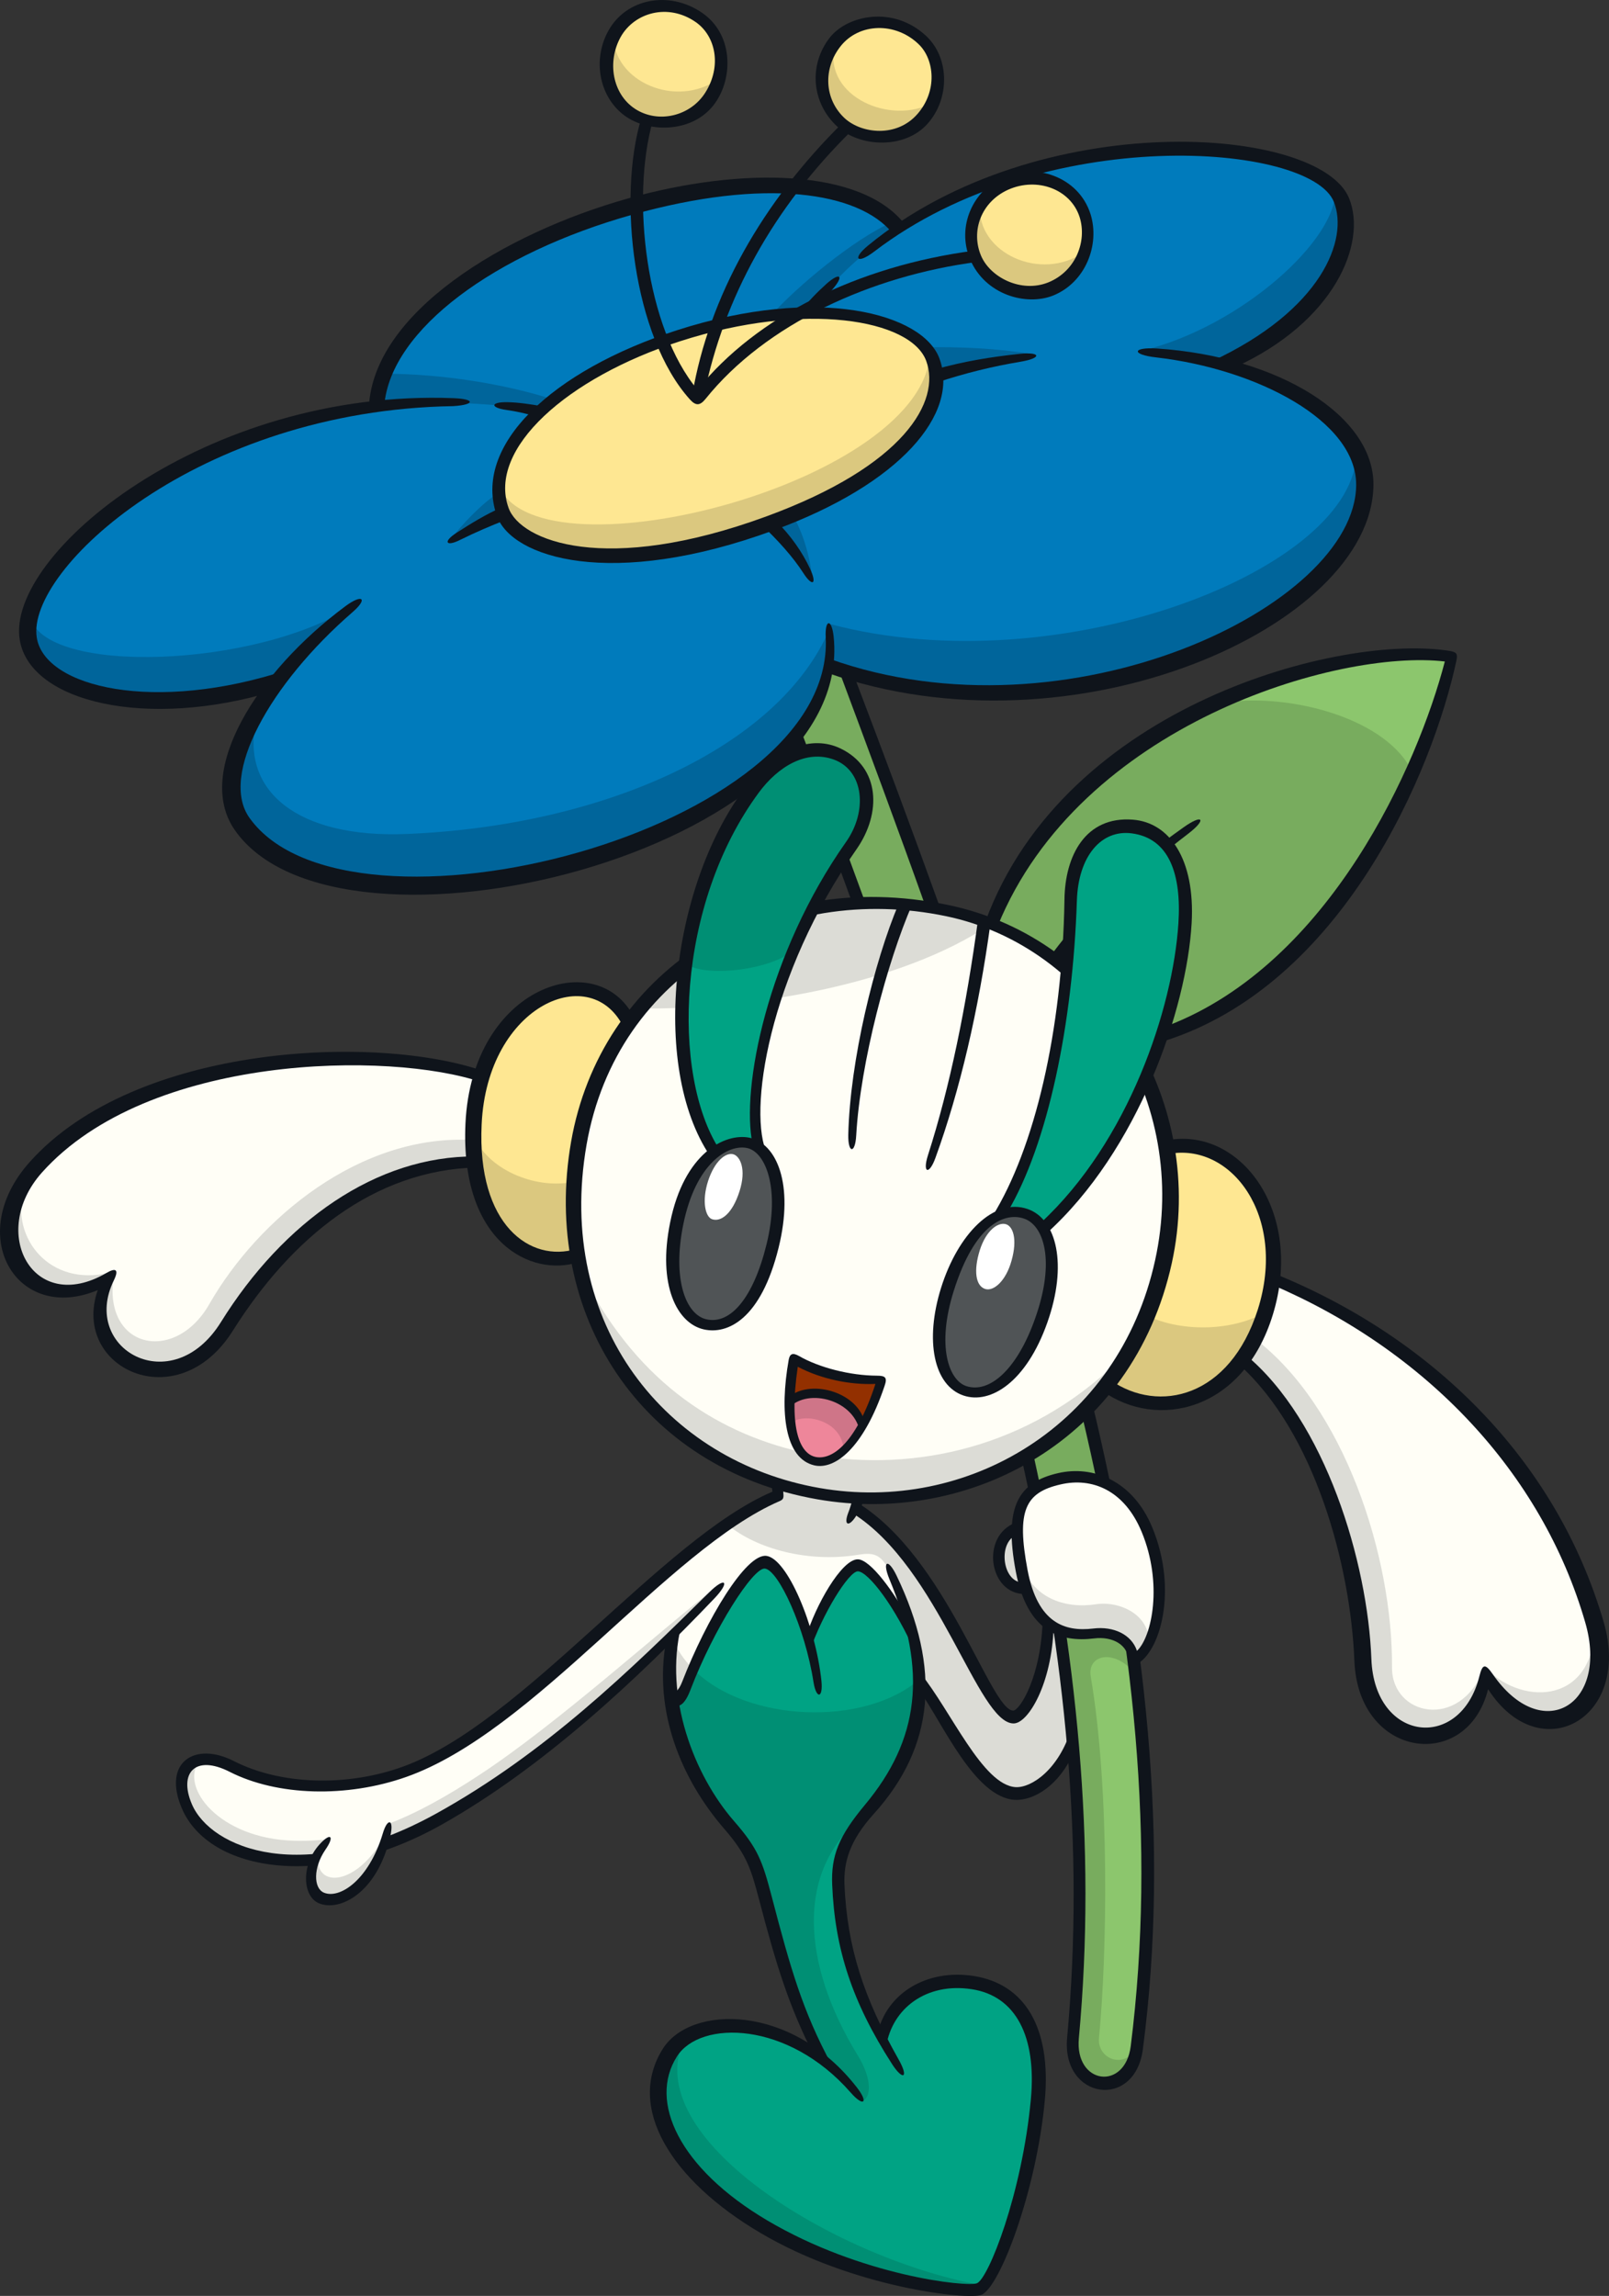<?xml version="1.0" encoding="UTF-8"?>
<!-- Created with Inkscape (http://www.inkscape.org/) -->
<svg version="1.1" viewBox="0 0 188.67 269.11" xmlns="http://www.w3.org/2000/svg">
 <rect x="0" y="0" width="188.67" height="269.11" fill="#333333" stroke="none"/>
 <path d="m120.44 170.54c5.232 23.349 7.505 45.799 5.412 68.33-0.589 6.197 6.622 7.227 7.407 1.014 3.041-24.117 0.474-48.578-5.804-74.854-1.717 1.913-4.529 4.088-7.014 5.51" fill="#8cc66d"/>
 <path d="m122.95 190.24c-0.262 6.786-2.91 11.02-4.088 11.02-3.385 0-8.306-18.149-18.64-24.493l0.458-1.161c-2.665-0.115-6.213-0.621-9.582-1.717 0.065 0.556 0.114 0.981 0.147 1.373-13.211 5.559-29.268 27.24-43.804 32.424-6.638 2.354-14.634 2.24-20.259-0.638-4.006-2.044-7.309-0.147-5.265 4.644 2.747 6.491 14.83 9.712 29.529 1.553 11.936-6.638 19.67-14.045 27.371-21.665-0.425 1.995-0.474 4.954-0.196 7.096 0.768 0.409 1.308-0.049 2.322-2.551 2.305-5.739 7.014-13.048 8.846-13.032 1.635 0.016 3.859 5.347 4.889 9.451 1.913-3.548 4.872-8.764 5.87-8.682 0.981 0.082 4.774 4.382 6.638 7.799 0.327 1.602 0.54 3.237 0.67 5.412 3.744 5.347 7.145 12.884 11.2 13.113 1.864 0.098 5.069-1.782 6.737-6.197-0.311-3.401-1.145-10.203-1.472-12.835z" fill="#fffef6"/>
 <path d="m111.35 106.74c-22.057-4.611-39.929 8.437-43.215 27.306-3.646 20.864 8.944 37.672 28.123 41.024 17.446 3.041 36.021-6.9 40.468-27.175 4.006-18.133-6.982-37.312-25.376-41.155" fill="#fffef6"/>
 <path d="m93.082 159.24c-1.406 7.979 0.18 11.658 2.485 12.1 2.109 0.409 5.281-1.455 7.718-9.631-3.466 0.229-7.26-0.801-10.203-2.469" fill="#ee869a"/>
 <path d="m67.729 147.2c-5.527 1.717-12.754-2.583-12.165-15.451 0.703-15.272 14.242-20.112 18.247-11.838-4.84 5.739-7.62 17.168-6.082 27.289" fill="#fee792"/>
 <path d="m129.86 162.46c6.05 4.186 15.108 2.175 18.525-8.584 3.63-11.413-3.352-20.913-11.429-19.408 1.161 9.255-0.981 20.569-7.096 27.993" fill="#fee792"/>
 <path d="m55.736 136.18c-10.906 0.065-21.534 7.341-29.072 19.343-6.442 10.268-18.624 2.894-13.882-5.674-10.039 5.674-15.108-5.706-8.601-12.999 11.576-12.95 38.114-15.648 52.421-10.677-1.063 3.466-1.455 4.987-0.867 10.007" fill="#fffef6"/>
 <path d="m145.69 159.42c8.748 8.061 13.784 23.807 14.209 35.105 0.425 10.693 12.051 12.067 14.323 1.782 6.508 9.778 15.337 4.251 12.639-6.311-4.415-17.397-19.049-32.407-37.754-40.141-0.507 3.646-1.39 5.984-3.417 9.565" fill="#fffef6"/>
 <path d="m114.05 232.38c-4.709-0.719-9.336 1.243-10.595 6.622-3.139-5.788-4.824-11.347-5.101-18.133-0.147-3.205 0.948-5.674 3.597-8.764 4.611-5.363 6.965-11.56 5.494-19.539-2.175-5.151-5.984-9.287-6.9-9.287-0.932 0-3.777 4.333-5.804 8.813-1.275-4.922-3.385-8.78-4.954-9.009-2.044-0.278-6.916 8.404-9.353 14.356-0.589 1.439-1.128 1.668-1.668 1.684 0.801 5.804 3.597 11.151 6.753 14.765 2.731 3.156 3.336 5.134 4.251 8.584 2.158 8.257 3.63 13.081 6.655 18.885-6.9-5.298-15.304-4.774-17.839-0.785-3.434 5.412-0.638 13.506 10.988 20.373 11.217 6.638 24.036 7.832 25.229 7.341 1.782-0.703 5.984-11.625 6.949-22.155 0.736-7.963-2.305-12.917-7.701-13.751" fill="#00A384"/>
 <path d="m92.452 164.34c2.256-2.011 6.9-1.602 8.764 3.025 0.834-1.929 1.586-3.663 2.06-5.657-3.303 0.163-7.341-0.572-10.105-2.355-0.327 1.292-0.654 3.254-0.719 4.987" fill="#933000"/>
 <path d="m116.37 108.18c9.156-24.379 41.269-33.225 53.843-31.165-3.254 14.192-14.519 40.092-37.852 45.226-3.074-5.69-9.14-11.053-15.991-14.062" fill="#8cc66d"/>
 <g fill="#78ac5e">
  <path d="m143.75 82.312c-12.149 4.693-22.221 12.116-27.388 25.867 6.851 3.009 12.917 8.372 15.991 14.062 16.956-3.744 27.535-18.444 33.307-31.639-2.894-6.36-14.192-9.336-21.91-8.29"/>
  <path d="m100.73 105.92c-2.338-6.459-4.774-13.015-7.292-19.703 1.57-1.88 3.352-5.396 3.663-8.012l1.978 0.393c3.614 9.565 7.047 18.836 10.268 27.829-2.796-0.523-5.739-0.67-8.617-0.507"/>
  <path d="m129.34 173.46c-0.491-2.518-1.145-5.641-2.027-8.388-2.093 2.027-4.676 4.317-6.884 5.723l0.867 3.81c2.142-1.684 5.232-1.946 8.045-1.145"/>
  <path d="m133.1 196.16c-2.469-2.992-5.641-2.207-5.199 0.36 2.273 13.326 1.897 32.849 0.965 42.365-0.213 2.256 2.6 3.679 4.317 1.406-1.782 6.704-7.865 3.63-7.341-1.831 1.439-14.961 0.687-32.865-1.57-47.417 1.161 0.589 2.404 0.638 3.63 0.441 2.42-0.409 4.088 0.082 4.987 2.518z"/>
 </g>
 <path d="m116.37 108.18c-11.02 7.554-29.35 10.154-41.057 10.023 9.909-11.266 23.3-15.55 41.057-10.023" fill="#dcdcd6"/>
 <path d="m97.722 170.86c12.018 1.423 25.18-2.322 34.974-12.966-6.066 11.102-20.095 20.488-37.149 17.087-15.795-3.156-25.327-14.192-27.502-26.096 6.197 12.574 15.419 18.902 25.949 21.321 0.916 1.341 2.371 1.488 3.728 0.654" fill="#dcdcd6"/>
 <path d="m92.842 166.72c1.766-1.259 6.279 0.016 6.066 3.581 1.079-1.275 1.929-2.06 2.387-2.992-1.815-4.268-6.066-5.003-8.617-3.156-0.016 0.589-0.065 1.766 0.164 2.567" fill="#cf7588"/>
 <path d="m55.569 133.1c1.423 3.777 7.031 6.442 11.838 5.396-0.196 2.992-0.131 4.938 0.327 8.584-6.246 2.289-13.015-3.761-12.165-13.98" fill="#dbc87f"/>
 <path d="m134.59 154.24c3.581 1.75 9.631 2.011 13.98-0.523-3.45 10.023-11.903 13.408-18.722 8.715 2.404-3.123 3.368-5.069 4.742-8.192" fill="#dbc87f"/>
 <path d="m100.64 175.74c-3.45-0.36-6.998-0.981-9.516-1.799v1.292c-2.06 0.916-3.761 2.06-5.788 3.499 3.434 2.845 9.467 4.447 15.239 3.515 1.668-0.278 2.534-0.131 3.417 1.341 2.044 3.401 3.761 8.879 3.826 13.915 4.022 4.823 7.145 12.884 11.298 12.688 3.254-0.18 5.412-2.665 6.72-6.311-0.262-2.91-1.128-10.007-1.57-12.819l-1.308-0.621c-0.278 5.396-2.404 10.579-4.088 10.677-3.614 0.196-7.538-16.89-18.395-24.428z" fill="#dcdcd6"/>
 <path d="m23.355 206.42c-2.305 3.074 2.354 9.091 11.119 9.336 7.62 0.229 14.192-2.747 21.747-7.718 9.206-6.034 21.403-17.119 27.911-22.139-8.846 10.154-25.115 23.823-34.435 28.336-11.184 5.428-19.686 4.251-23.938 1.717-5.134-3.058-5.69-8.633-2.404-9.533" fill="#dcdcd6"/>
 <path d="m100.94 213.14c3.892-3.156 7.505-11.576 6.884-16.318-6.459 5.608-20.308 5.085-26.554-1.177-0.719 1.799-1.373 3.287-2.551 3.81 0.768 5.412 3.237 10.252 6.786 14.372 2.485 2.878 3.499 5.151 4.186 7.963 1.423 5.821 4.186 14.536 6.802 19.654 1.88 1.651 3.597 3.401 4.578 4.873 1.063-0.441 1.259-2.551-0.491-5.396-6.704-10.939-7.145-21.714 0.36-27.78" fill="#008F74"/>
 <path d="m81.276 195.64c-1.079-1.079-1.946-2.338-2.485-3.777-0.409 2.632-0.409 5.167-0.065 7.587 1.177-0.507 1.831-2.011 2.551-3.81" fill="#dcdcd6"/>
 <path d="m79.965 239.66c-4.398 11.429 18.493 25.295 35.547 28.27-6.099 1.815-23.66-3.891-31.688-11.086-7.391-6.606-8.453-12.835-3.859-17.185" fill="#008F74"/>
 <g fill="#dcdcd6">
  <path d="m2.631 140.1c-1.095 5.625 3.777 11.02 10.792 8.911-7.113 5.706-15.108-0.131-10.792-8.911"/>
  <path d="m13.422 149.02c-1.75 9.009 7.014 11.037 11.119 3.842 5.739-10.023 17.757-20.062 31.017-19.229l0.278 2.632c-10.71-0.834-23.807 9.565-28.794 18.901-4.987 9.32-20.079 6.001-13.62-6.148"/>
  <path d="m147.04 156.84c10.579 7.963 16.285 25.589 16.187 38.62-0.033 5.608 7.881 7.423 10.759 0.18-1.226 11.053-14.307 9.778-14.111-0.638 0.278-14.372-7.325-28.941-14.291-35.726z"/>
  <path d="m174.32 195.64c4.529 4.48 12.656 3.859 12.656-5.101 3.352 11.02-7.505 15.386-12.656 5.101"/>
 </g>
 <g fill="#0f141b">
  <path d="m95.672 170.78c-1.799-0.343-3.221-3.123-2.126-10.579 2.731 1.439 6.115 2.142 9.107 2.011-2.207 6.769-4.971 8.944-6.982 8.568m7.162-9.533c-3.156-0.016-6.786-0.948-9.14-2.305-0.752-0.425-1.079-0.262-1.21 0.441-1.095 6.197-0.441 11.576 3.009 12.377 2.387 0.54 5.755-1.978 8.224-9.287 0.343-0.981 0.147-1.226-0.883-1.226"/>
  <path d="m100.86 168.04c-0.507-3.941-6.099-5.412-8.322-3.041l0.098-1.373c2.714-1.995 8.045-0.343 8.78 3.172z"/>
  <path d="m68.782 134.16c-3.679 21.109 9.32 37.116 27.338 40.256 17.266 3.009 35.056-7.276 39.324-26.684 4.137-18.754-7.505-36.789-24.477-40.337-19.408-4.055-38.653 6.54-42.185 26.766m27.077 41.58c-20.782-3.63-32.407-21.779-28.892-41.923 3.401-19.474 21.943-32.391 44.262-27.731 19.016 3.973 30.233 23.529 26.178 41.956-4.578 20.831-23.79 30.805-41.547 27.698"/>
  <path d="m106.94 106.06c-2.878 6.638-6.05 18.427-6.54 27.011-0.114 2.175-0.965 2.158-0.932-0.032 0.196-8.699 3.041-20.34 5.919-27.126z"/>
  <path d="m116.15 108.16c-1.406 10.285-3.581 19.621-6.459 27.551-0.736 2.044-1.553 1.815-0.883-0.294 2.583-8.045 4.497-17.414 5.886-27.715z"/>
  <path d="m67.84 147.94c-5.543 1.799-13.898-2.289-13.26-16.253 0.752-16.171 15.501-20.88 19.768-12.427l-1.128 1.357c-3.728-8.143-16.106-2.91-16.743 11.184-0.556 11.822 5.723 16.236 11.119 14.585z"/>
  <path d="m130.22 161.78c5.657 3.941 13.98 2.044 17.266-8.274 3.483-10.988-3.156-19.703-10.546-18.231l-0.278-1.586c8.699-1.799 16.318 8.29 12.59 20.406-3.499 11.397-13.637 13.506-19.981 8.944z"/>
  <path d="m128.01 164.18c6.377 26.537 9.189 51.75 6.001 76.015-0.932 7.162-9.565 5.886-8.879-1.357 2.076-22.433-0.229-44.883-5.33-67.872l1.308-0.768c5.167 23.284 7.505 46.044 5.396 68.706-0.507 5.428 5.412 6.213 6.082 0.932 3.009-23.888 0.392-48.284-5.788-74.282z"/>
  <path d="m108.54 106.28c-3.221-9.042-6.671-18.329-10.236-27.878l1.733 0.54c3.597 9.434 7.031 18.64 10.268 27.649z"/>
  <path d="m99.962 105.9c-2.289-6.295-4.66-12.655-7.08-19.081l0.997-1.275c2.616 6.835 5.167 13.604 7.603 20.308z"/>
  <path d="m55.937 136.84c-12.1 0.294-21.796 8.274-28.63 19.13-6.491 10.334-19.032 4.382-15.844-4.758-9.434 3.973-15.729-6.344-7.979-15.01 12.427-13.914 40.91-15.043 53.385-10.595l-0.392 1.243c-10.726-3.663-39.095-3.368-51.57 10.595-6.262 7.031-1.046 16.776 7.554 11.773 1.112-0.654 1.521-0.441 0.883 0.867-3.941 8.045 6.818 14.094 12.557 4.889 7.341-11.805 18.247-19.506 29.856-19.425z"/>
  <path d="m146.06 158.8c9.353 7.75 14.323 24.314 14.748 35.677 0.376 9.729 10.432 10.841 12.655 2.027 0.376-1.504 0.687-1.537 1.57-0.278 5.739 8.339 13.669 3.695 10.857-6.034-5.085-17.61-18.722-31.917-36.757-39.618l0.147-1.357c18.476 7.44 33.176 21.73 38.768 40.91 3.319 11.38-7.521 17.266-13.555 7.865-2.436 9.778-15.239 8.175-15.68-3.336-0.441-11.118-4.627-26.733-13.538-34.729z"/>
  <path d="m101.36 175.56c-0.229 0.818-0.556 1.472-1.014 2.191-0.801 1.243-1.439 1.063-0.899-0.392 0.229-0.556 0.392-1.161 0.589-1.848z"/>
  <path d="m91.752 174.04c0.065 0.458 0.098 0.769 0.114 1.145 0.033 0.458-0.082 0.605-0.458 0.768-13.113 5.674-28.745 27.028-43.771 32.326-6.949 2.453-15.108 2.256-20.716-0.605-4.022-2.044-5.984 0.131-4.431 3.777 2.207 5.216 13.113 9.729 28.679 1.112 12.786-7.08 22.76-16.809 31.966-25.9 1.929-1.913 2.518-1.292 0.654 0.67-9.14 9.565-20.095 19.834-31.998 26.537-13.751 7.734-27.257 5.641-30.478-1.929-2.289-5.396 1.537-7.865 6.131-5.51 5.396 2.747 13.13 3.058 19.817 0.638 14.013-5.085 30.396-26.717 43.313-32.227-0.033-0.36-0.082-0.67-0.131-1.145z"/>
  <path d="m95.382 240.8c-2.845-5.608-4.333-10.35-6.377-18.166-0.899-3.385-1.373-5.167-4.055-8.241-5.134-5.919-8.322-13.849-6.851-22.024l1.766-1.766c-2.027 8.322 1.521 17.463 6.197 22.842 2.796 3.205 3.319 4.627 4.431 8.862 2.207 8.453 3.63 13.408 6.965 19.605z"/>
  <path d="m102.94 238.18c1.095-4.496 5.657-7.423 11.217-6.573 6.017 0.932 9.14 6.066 8.355 14.601-0.981 10.53-5.249 21.91-7.44 22.777-1.521 0.621-14.994-0.801-25.932-7.276-10.481-6.181-15.762-14.732-11.396-21.599 3.254-5.118 15.075-5.298 22.744 4.578 1.39 1.799 0.768 2.305-0.736 0.589-7.341-8.404-17.642-8.535-20.373-4.235-3.368 5.281 0.262 13.113 10.579 19.212 11.037 6.524 23.414 7.832 24.592 7.374 1.357-0.54 5.298-10.514 6.328-21.567 0.687-7.391-1.782-12.116-6.933-12.901-5.347-0.818-9.304 2.273-10.023 6.638z"/>
  <path d="m104.58 241.9c-4.644-7.211-6.688-13.44-6.998-20.978-0.147-3.417 0.785-5.706 3.81-9.336 6.393-7.652 7.407-15.631 2.894-26.505-0.883-2.142-0.147-2.469 0.85-0.392 5.232 10.89 4.48 20.013-2.682 27.927-2.845 3.156-3.532 5.657-3.434 8.274 0.327 7.374 2.24 13.228 6.36 20.52 1.226 2.175 0.491 2.502-0.801 0.491"/>
  <path d="m123.55 190.66c-0.213 6.72-2.992 11.348-4.693 11.348-4.218 0.016-8.699-18.247-18.885-24.641l0.556-1.243c10.481 6.426 15.599 24.346 18.28 24.379 0.736 0 3.303-3.892 3.466-10.89z"/>
  <path d="m125.89 205.42c-1.684 3.859-4.676 5.657-6.884 5.543-4.709-0.245-8.486-9.009-11.151-12.737l0.033-2.158c3.63 4.464 7.325 13.179 11.217 13.408 1.864 0.082 5.036-2.06 6.508-6.818z"/>
  <path d="m78.694 198.54c0.458-0.082 0.899-0.392 1.292-1.406 2.861-7.358 7.505-15.092 9.892-14.765 2.436 0.343 5.739 8.094 6.442 14.65 0.213 2.06-0.605 2.175-0.932 0.131-0.997-6.41-4.104-13.081-5.69-13.293-1.373-0.18-6.017 7.096-8.715 14.16-0.654 1.733-1.341 2.256-2.175 1.766z"/>
  <path d="m107.43 193.94c-2.469-5.69-5.625-9.696-6.818-9.761-1.046-0.066-4.186 4.987-5.69 9.434l-0.409-1.733c1.079-3.63 4.153-9.107 6.066-9.107 1.472 0 4.284 3.826 6.23 7.489z"/>
  <path d="m115.56 107.98c9.402-25.458 41.842-33.764 54.497-31.671 0.752 0.131 0.883 0.36 0.719 1.128-2.796 13.032-13.375 38.015-34.32 44.605l0.474-1.815c19.032-7.325 29.333-30.576 32.489-42.692-12.557-1.472-42.806 7.374-52.437 31.017z"/>
  <path d="m123.07 112.18c5.723-7.587 9.778-10.971 15.713-15.206 2.273-1.619 2.763-0.948 0.54 0.752-5.854 4.48-9.631 8.11-15.19 15.337z"/>
 </g>
 <path d="m119.3 179.24c-3.287 0.883-2.518 7.325 0.997 6.884 1.373 4.333 4.137 5.804 7.93 5.347 2.927-0.36 4.66 1.373 4.709 3.107 2.567-1.455 4.415-8.339 1.57-15.239-2.175-5.232-6.393-6.867-10.285-5.984-3.237 0.752-4.824 2.289-4.922 5.886" fill="#fffef6"/>
 <path d="m45.338 215.02c-1.423 5.886-5.461 8.372-7.636 7.44-1.635-0.703-1.259-3.695 0.082-5.935 1.864-3.09 8.355-4.824 7.554-1.504" fill="#fffef6"/>
 <path d="m87.722 133.96c-2.878-0.589-6.835 2.093-8.339 9.483-1.488 7.341 0.687 11.217 3.303 11.805 2.992 0.687 6.164-2.044 7.93-9.189 1.7-6.933-0.131-11.544-2.894-12.099" fill="#505456"/>
 <path d="m120.48 142.42c-3.859-1.341-7.08 1.717-9.287 8.78-2.24 7.162-0.441 11.07 2.077 11.92 2.927 0.965 6.377-1.373 8.829-8.322 2.387-6.72 1.112-11.429-1.619-12.378" fill="#505456"/>
 <path d="m86.007 135.3c-0.867-0.262-2.191 0.736-2.976 3.123-0.768 2.387-0.311 4.218 0.458 4.48 1.03 0.36 2.371-0.605 3.221-3.254 0.85-2.649 0.049-4.12-0.703-4.349" fill="#fff"/>
 <path d="m117.91 143.48c-0.916-0.229-2.289 0.752-3.025 3.074-0.736 2.371-0.491 4.169 0.638 4.529 0.965 0.311 2.42-0.899 3.09-3.319 0.719-2.551 0.164-4.071-0.703-4.284" fill="#fff"/>
 <path d="m88.892 134.36c-1.929-10.023 3.532-24.919 11.282-35.776 1.733-2.436 2.927-7.734-1.651-10.154-2.534-1.357-7.162 0.18-9.467 3.009-10.841 13.309-11.707 35.334-5.265 43.624 1.373-1.128 3.777-1.651 5.101-0.703" fill="#00A384"/>
 <path d="m122.45 143.92c9.794-9.712 14.912-20.896 16.498-33.356 1.177-9.222-2.747-13.424-6.262-13.702-3.564-0.278-6.884 1.161-7.178 9.467-0.507 14.732-2.845 27.551-8.094 35.939 1.226-0.54 3.81-0.278 5.036 1.651" fill="#00A384"/>
 <path d="m80.262 112.8c1.651 1.75 9.467 1.161 12.754-1.341 1.553-4.186 6.148-11.266 7.979-14.274 1.668-2.731 1.046-7.44-2.878-8.846-3.336-1.194-7.096 0.245-10.088 3.777-3.499 4.12-7.456 14.618-7.767 20.684" fill="#008F74"/>
 <g fill="#dcdcd6">
  <path d="m37.294 217.56c-0.36 3.842 4.611 3.515 7.799-2.371-0.867 4.251-3.679 7.734-6.459 7.554-1.913-0.131-2.927-1.913-1.341-5.183"/>
  <path d="m119.74 183.1c1.226 4.251 5.183 5.494 8.78 4.938 2.682-0.409 6.377 1.161 6.197 4.66-0.376 0.605-1.259 1.455-1.7 1.75-0.213-1.978-2.158-3.483-4.595-3.025-4.104 0.785-8.028-1.504-8.682-8.323"/>
  <path d="m119.28 179.08c-1.848 0.768-2.305 2.436-2.06 4.055 0.245 1.619 1.357 3.172 3.041 3.074-0.621-2.077-1.03-4.872-0.981-7.129"/>
 </g>
 <g fill="#0f141b">
  <path d="m80.12 143.52c-1.308 6.458 0.311 10.579 2.714 11.119 2.796 0.638 5.494-2.469 7.047-8.78 1.619-6.573-0.115-10.857-2.289-11.298-2.24-0.458-6.017 1.799-7.472 8.96m2.387 12.296c-3.123-0.719-5.428-5.183-3.924-12.541 1.635-8.094 6.393-10.497 9.287-9.925 3.188 0.654 5.265 5.428 3.434 12.868-2.077 8.437-6.001 10.236-8.797 9.598"/>
  <path d="m111.82 151.36c-2.011 6.41-0.572 10.415 1.472 11.102 2.747 0.916 6.001-1.978 8.094-7.947 2.404-6.769 0.981-10.89-1.292-11.674-2.142-0.752-5.739 0.425-8.274 8.519m1.161 12.214c-3.499-1.177-4.562-6.458-2.632-12.623 1.978-6.311 6.197-10.612 10.154-9.238 3.434 1.194 4.693 6.573 2.305 13.31-2.453 6.949-6.655 9.614-9.827 8.551"/>
  <path d="m88.252 134.14c-1.406-6.606 1.766-22.417 10.939-35.432 2.567-3.614 2.126-8.388-1.423-9.68-3.254-1.177-6.54 0.834-8.78 3.859-9.712 13.146-10.268 33.061-4.644 41.825l-1.079 0.785c-7.113-10.546-4.529-32.211 4.464-43.64 3.254-4.137 7.472-5.755 10.841-4.12 4.627 2.24 4.824 7.57 1.864 11.805-10.301 14.716-12.819 30.936-10.448 35.792z"/>
  <path d="m132.83 96.075c-5.559-0.425-7.947 4.235-8.012 9.353-0.245 15.55-3.532 29.186-8.437 37.116 0.605-0.163 1.095-0.245 1.75-0.458 4.742-7.995 7.668-22.057 8.143-36.511 0.164-5.249 2.878-8.355 6.426-7.897 4.398 0.572 5.854 4.791 5.478 10.563-0.638 9.925-5.804 25.54-16.171 35.121l0.67 1.243c10.824-9.745 16.482-26.374 17.054-36.397 0.425-7.521-2.6-11.805-6.9-12.132"/>
  <path d="m133.32 193.5c1.782-1.668 3.041-7.93 0.556-13.931-2.044-4.938-5.854-6.426-9.516-5.576-4.186 0.948-5.167 3.123-3.875 10.007 1.177 6.279 4.398 7.276 7.701 6.884 2.404-0.294 4.497 0.703 5.134 2.616m-0.981 1.112c-0.065-1.766-1.815-2.845-4.055-2.567-3.941 0.474-7.832-0.752-9.173-7.848-1.423-7.554 0.262-10.448 4.954-11.527 4.039-0.932 8.748 0.801 11.053 6.377 3.025 7.309 0.932 14.618-1.864 16.04-0.474 0.229-0.899 0.18-0.916-0.474"/>
  <path d="m120.26 186.84c-4.317 0.114-5.347-6.867-1.112-8.388l-0.115 1.537c-2.011 1.046-1.455 5.396 0.85 5.51z"/>
  <path d="m37.382 223.08c-1.913-0.818-2.093-4.447 0.049-6.851 1.324-1.488 1.864-1.063 0.719 0.589-1.439 2.109-1.39 4.496-0.18 5.02 1.831 0.785 5.265-1.423 6.916-6.933 0.556-1.88 1.324-1.684 0.899 0.229-1.521 6.818-6.017 8.976-8.404 7.947"/>
 </g>
 <path d="m143.4 42.687c13.244-6.884 15.729-14.994 13.931-19.408-2.616-6.41-30.919-10.791-51.979 3.45-10.546-12.95-59.713 1.357-61.103 20.847-24.461 2.894-42.12 19.212-40.861 27.322 1.063 6.916 15.075 9.516 29.562 4.922-5.216 6.884-6.802 13.26-4.464 16.629 11.119 15.909 65.272 3.646 68.673-18.395 28.712 10.203 62.852-6.033 62.852-21.223 0-5.249-5.984-11.315-16.612-14.143" fill="#007BBC"/>
 <path d="m109.38 42.008c-2.175-5.886-16.547-7.064-29.84-2.78-15.337 4.938-23.251 13.146-20.586 20.586 1.962 5.445 13.62 7.93 31.148 1.504 15.37-5.625 21.436-13.44 19.278-19.31" fill="#fee792"/>
 <path d="m58.55 57.109c5.167 11.086 50.213-0.687 50.508-15.958 3.352 7.685-6.001 16.416-19.735 20.52-17.087 5.085-30.216 5.216-30.772-4.562" fill="#dbc87f"/>
 <g fill="#00659B">
  <path d="m3.489 72.196c1.553 7.096 26.848 6.082 37.999-1.259-2.812 2.616-6.361 5.886-8.404 8.78-12.165 5.069-32.603 2.485-29.595-7.521"/>
  <path d="m44.886 43.801c7.047 0 14.274 1.243 19.506 2.878l-1.243 1.423c-5.919-0.948-13.424-1.21-19.147-0.523 0.18-1.504 0.245-2.06 0.883-3.777"/>
  <path d="m104.66 26.02c-4.545 1.978-11.315 7.669-14.111 10.808 1.406-0.213 2.747-0.262 4.284-0.311 2.256-2.878 6.181-7.113 10.595-9.647z"/>
  <path d="m30.044 84.508c-1.864 8.159 4.807 13.767 17.642 13.244 23.12-0.948 43.591-10.154 49.559-23.954 1.292 12.77-12.051 21.616-28.516 26.766-24.346 7.603-40.125 0.049-41.253-5.87-0.523-2.682 0.719-7.62 2.567-10.187"/>
  <path d="m97.302 73.141c27.208 7.243 62.018-6.638 61.724-20.226 7.407 8.862-19.245 37.263-61.757 24.919 0.147-1.357 0.131-3.254 0.033-4.693"/>
  <path d="m156.57 22.138c0.392 5.837-11.069 16.171-22.597 18.951 2.714 0.213 6.557 0.801 9.533 1.668 10.873-4.709 18.035-16.171 13.064-20.618"/>
  <path d="m108.5 40.713c3.793-0.082 8.274 0.098 12.655 0.801-3.712 0.638-8.012 1.668-11.364 2.567-0.196-1.57-0.785-2.665-1.292-3.368"/>
  <path d="m58.422 57.806c-1.668 0.997-4.3 3.63-5.706 5.625 2.224-1.275 4.889-2.502 6.393-3.139-0.376-0.948-0.589-1.488-0.687-2.485"/>
  <path d="m92.942 60.342c1.177 2.077 1.995 4.627 2.305 7.472-1.177-2.224-3.254-4.889-5.118-6.475 0.818-0.278 1.733-0.507 2.812-0.997"/>
 </g>
 <g fill="#0f141b">
  <path d="m79.762 39.993c-13.244 4.268-22.613 12.606-20.128 19.539 1.39 3.892 11.38 7.897 30.184 1.014 16.302-5.968 20.52-13.555 18.787-18.247-1.799-4.872-14.242-7.014-28.843-2.305m-21.485 20.504c-2.959-8.257 6.459-17.07 21.125-21.796 16.531-5.314 28.81-1.962 30.756 3.319 2.387 6.475-4.611 14.716-19.408 20.128-19.13 7.014-30.739 3.188-32.473-1.651"/>
  <path d="m90.912 60.978c1.815 1.782 3.156 3.728 4.071 5.674 0.867 1.88 0.262 2.158-0.801 0.491-1.177-1.831-2.927-3.777-4.807-5.559z"/>
  <path d="m27.513 97.265c-4.725-6.818 2.6-18.493 12.966-26.194 2.011-1.504 2.731-0.932 0.834 0.703-9.68 8.404-15.631 19.114-12.051 24.101 11.56 16.171 68.69 1.668 67.561-21.158-0.114-2.175 0.703-2.24 0.932-0.082 2.583 25.147-58.094 40.19-70.243 22.629"/>
  <path d="m59.462 60.878c-1.962 0.768-3.581 1.455-5.51 2.404-1.602 0.818-2.093 0.262-0.441-0.818 1.7-1.095 3.45-2.175 5.314-2.992z"/>
  <path d="m109.71 43.285c3.303-0.932 6.508-1.455 9.794-1.799 2.583-0.278 2.714 0.49 0.147 0.916-3.221 0.54-6.491 1.325-9.86 2.453z"/>
  <path d="m97.282 77.227c27.927 9.974 61.675-6.164 61.74-20.389 0.033-7.521-11.658-13.588-23.447-14.945-2.943-0.327-2.829-1.226 0.098-1.046 14.34 0.965 25.442 7.93 25.376 15.991-0.147 16.563-35.187 32.244-64.046 22.024z"/>
  <path d="m32.156 81.007c-14.928 4.529-28.63 1.308-29.84-6.001-1.668-9.974 21.665-29.464 50.884-28.336 2.534 0.098 2.502 0.768-0.033 0.932-30.02 0.474-50.115 19.212-48.856 27.126 0.916 5.854 13.865 8.944 29.513 3.761z"/>
  <path d="m62.433 48.697c-0.997-0.278-1.88-0.474-3.009-0.638-2.011-0.278-1.913-0.965 0.114-0.916 1.194 0.016 2.747 0.245 4.022 0.474z"/>
  <path d="m104.63 27.303c-3.941-4.807-14.912-6.508-30.527-2.126-16.056 4.513-28.27 13.424-29.039 22.319l-1.815 0.294c0.474-11.102 15.778-20.422 30.38-24.526 13.391-3.761 27.371-3.499 32.456 3.009z"/>
  <path d="m142.08 42.354c12.917-6.001 16.089-14.323 14.323-18.705-2.763-6.867-34.01-9.353-53.892 5.837-2.011 1.537-2.649 0.867-0.687-0.736 19.981-16.383 52.944-14.045 56.377-5.494 2.109 5.232-1.684 14.47-13.457 19.817z"/>
  <path d="m93.702 36.694c1.046-1.357 2.142-2.469 3.254-3.466 1.553-1.357 2.044-0.916 0.687 0.654-0.867 0.981-1.472 1.75-2.207 2.763z"/>
 </g>
 <g fill="#fee792">
  <path d="m81.985 2.053c-3.303-2.289-7.897-1.733-9.909 1.929-1.88 3.401-0.932 7.391 2.011 9.304 2.796 1.831 7.341 1.194 9.336-1.978 1.831-2.91 1.455-7.243-1.439-9.255"/>
  <path d="m108.18 4.72c-3.287-3.188-8.11-2.42-10.203 0.229-2.42 3.058-1.929 7.031 0.67 9.418 2.453 2.256 7.047 2.42 9.549-0.392 2.649-2.992 2.093-7.211-0.016-9.255"/>
  <path d="m127.23 25.274c-1.21-3.842-5.641-5.445-9.255-3.81-3.499 1.57-4.905 5.445-3.564 8.699 1.292 3.09 5.347 5.101 8.829 3.695 3.744-1.521 4.938-5.543 3.99-8.584"/>
 </g>
 <g fill="#dbc87f">
  <path d="m71.915 4.084c-0.049 5.478 7.391 8.715 12.378 5.151-1.455 3.908-4.529 5.821-8.421 4.807-3.908-0.997-5.886-5.052-3.957-9.958"/>
  <path d="m97.832 5.503c-1.177 5.837 6.622 9.206 11.478 6.557-2.534 3.892-6.508 4.873-9.843 2.894-3.401-2.011-4.104-5.755-1.635-9.451"/>
  <path d="m114.89 24.061c-0.327 5.657 7.26 9.009 12.198 5.494-1.063 3.515-4.529 5.821-8.879 4.218-4.349-1.586-5.265-6.115-3.319-9.712"/>
 </g>
 <g fill="#0f141b">
  <path d="m72.767 4.355c-1.602 2.91-0.948 6.671 1.7 8.404 2.714 1.766 6.491 0.867 8.241-1.913 1.929-3.058 1.243-6.606-1.128-8.257-3.27-2.273-7.227-1.095-8.813 1.766m0.981 9.533c-3.368-2.027-4.415-6.655-2.42-10.268 2.109-3.826 7.178-4.774 11.037-2.093 3.515 2.453 3.597 7.243 1.7 10.236-2.305 3.679-7.374 3.875-10.317 2.126"/>
  <path d="m98.562 5.427c-2.06 2.6-1.929 6.213 0.507 8.453 1.995 1.799 6.066 2.256 8.486-0.491 2.404-2.714 2.011-6.426 0.18-8.192-2.731-2.649-7.014-2.518-9.173 0.229m-0.376 9.418c-3.009-2.747-3.417-7.211-0.867-10.464 2.06-2.583 7.407-3.777 11.282-0.163 2.763 2.583 2.78 7.341 0.18 10.268-2.682 3.041-7.963 2.78-10.595 0.36"/>
  <path d="m118.21 22.238c-3.205 1.455-4.366 4.872-3.188 7.701 1.063 2.567 4.725 4.447 7.914 3.156 3.205-1.308 4.545-4.807 3.663-7.636-1.046-3.287-4.987-4.742-8.388-3.221m-4.48 8.11c-1.57-3.81 0.36-8.028 3.908-9.614 3.646-1.651 8.813-0.114 10.236 4.366 1.112 3.564-0.556 7.979-4.366 9.533-3.156 1.275-8.028-0.066-9.778-4.284"/>
  <path d="m114.6 30.701c-12.427 1.619-24.82 7.276-31.868 16.056-0.638 0.785-1.128 0.85-1.831 0.065-6.638-7.358-8.519-23.61-5.706-32.963l1.341 0.343c-2.567 9.107-0.785 24.264 5.249 31.475 6.916-8.601 18.852-14.487 32.358-16.285z"/>
  <path d="m99.922 15.261c-9.271 9.091-15.059 19.719-17.348 30.985l-1.39-0.016c1.946-11.462 8.208-22.548 17.61-31.819z"/>
 </g>
</svg>
